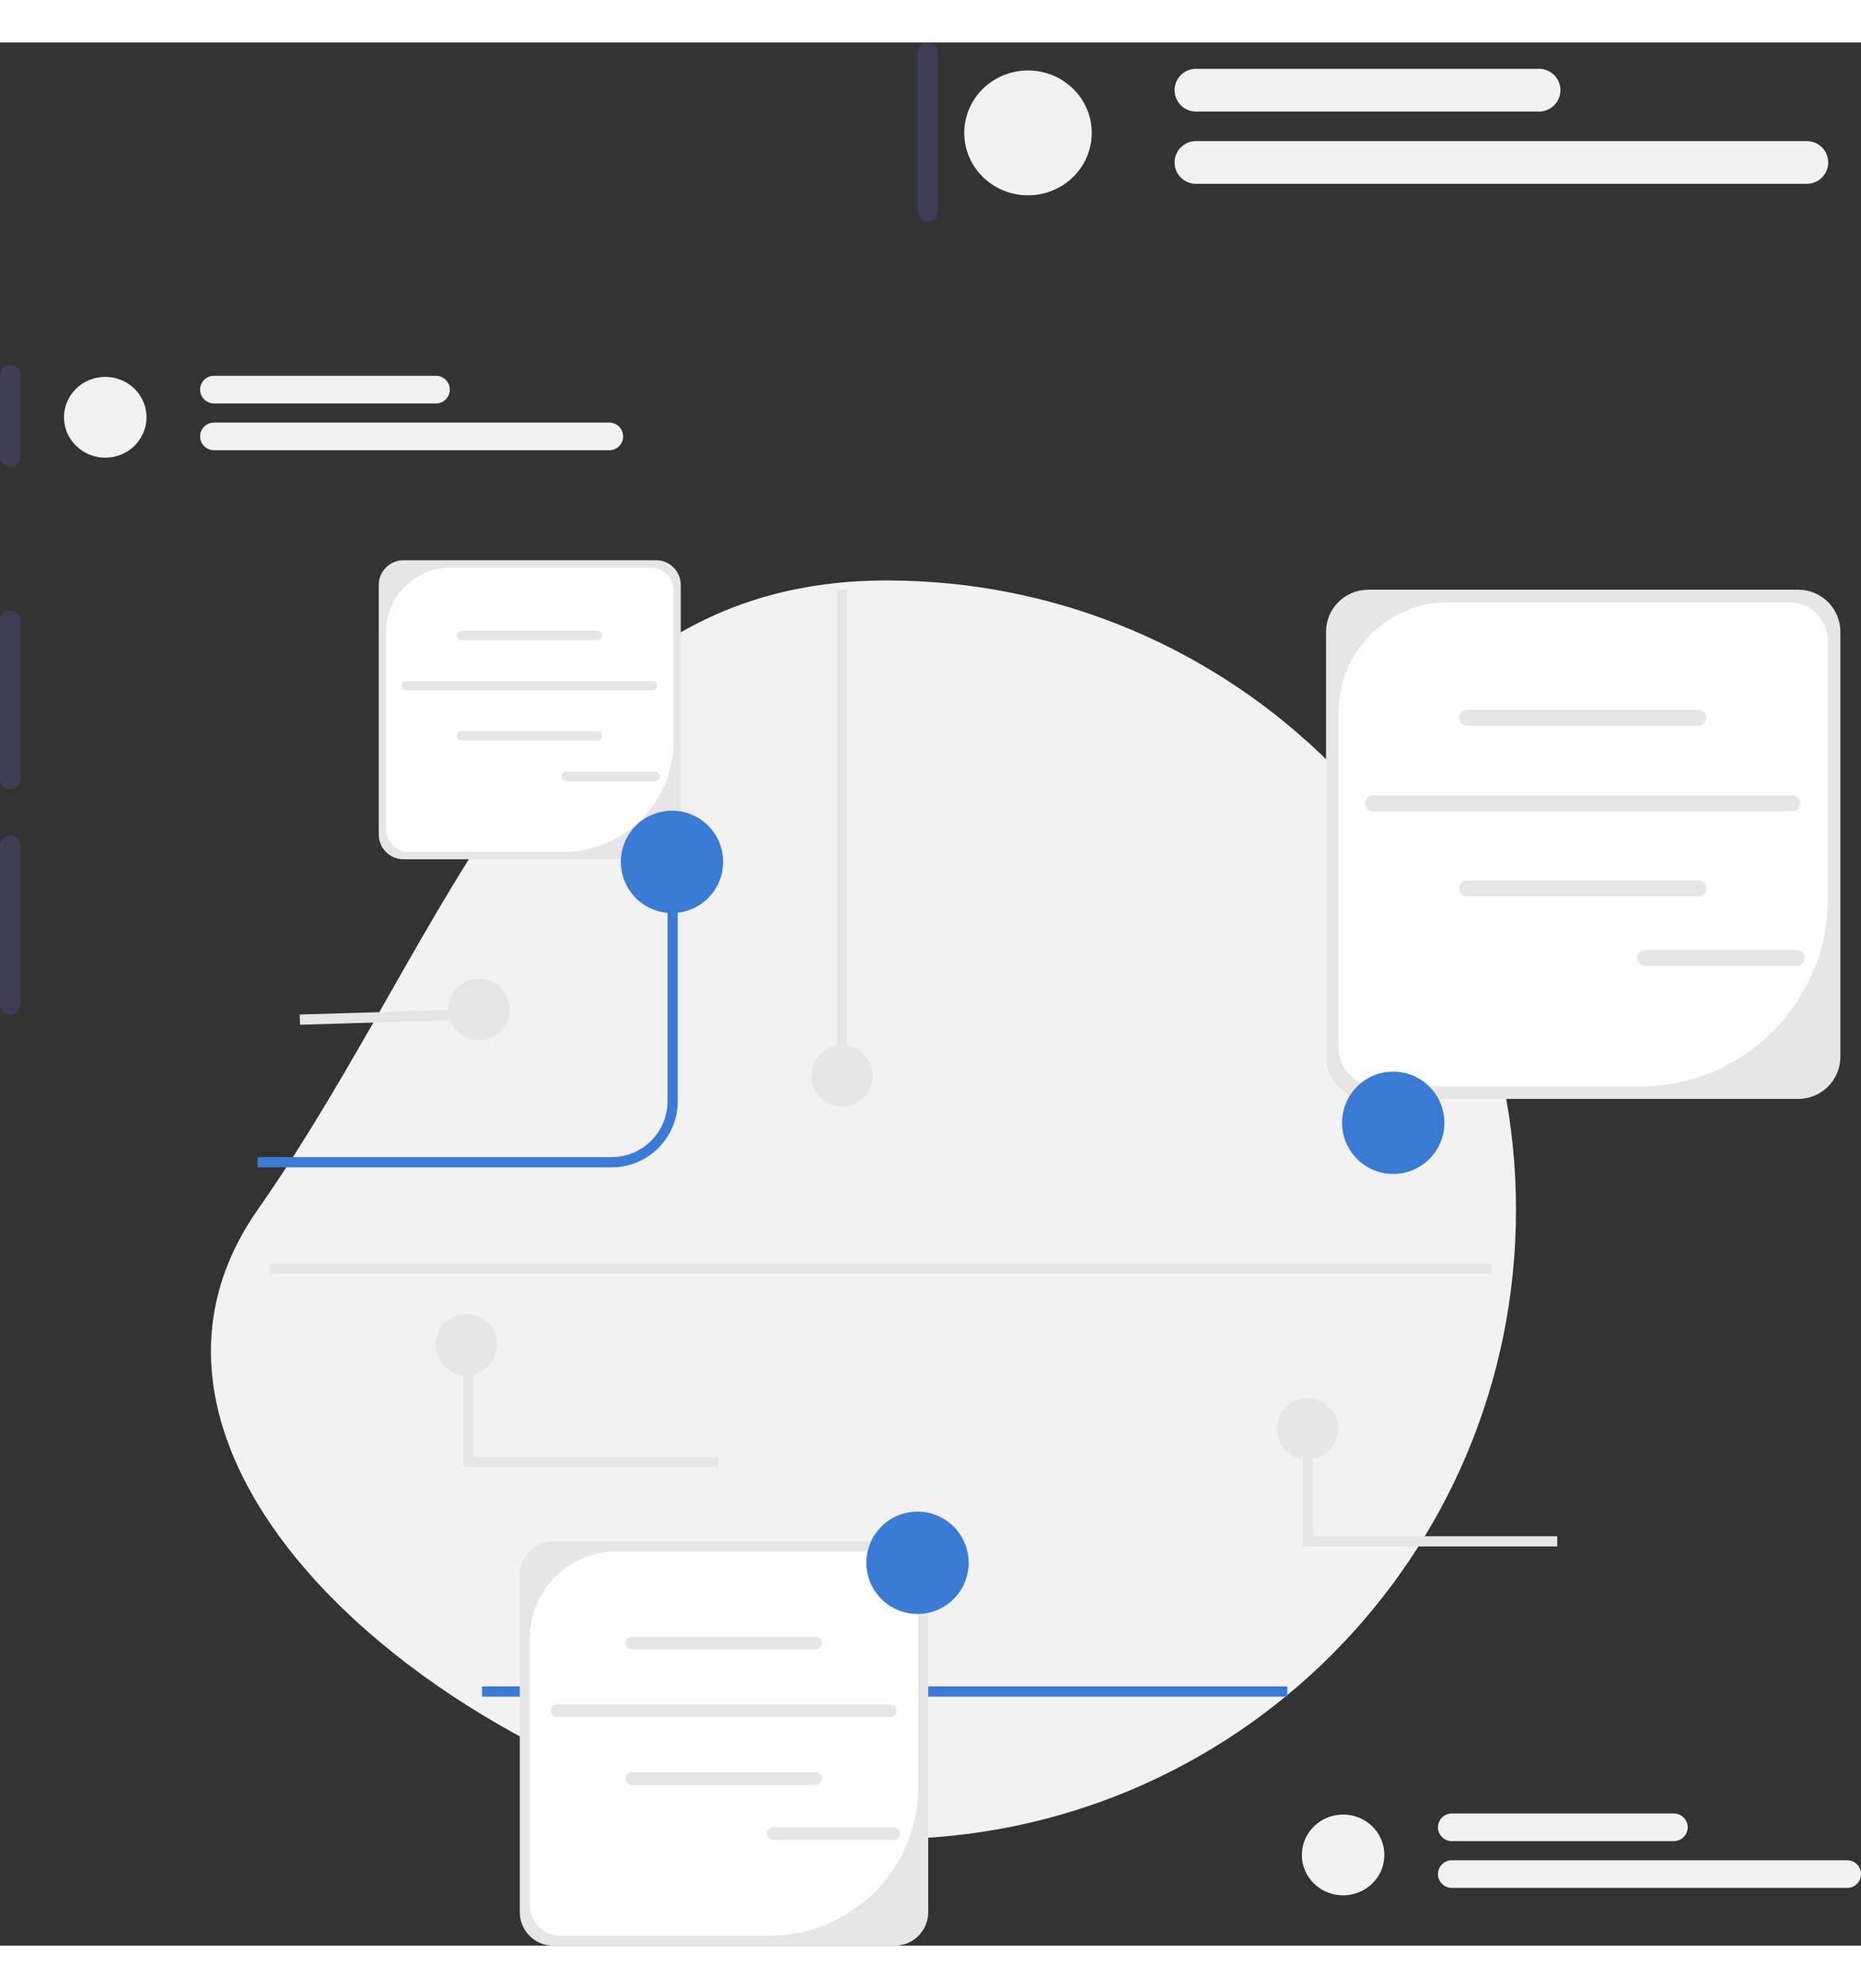 
<svg width="1028px" height="1098px" viewBox="0 0 1028 1051.072" version="1.1" xmlns="http://www.w3.org/2000/svg" xmlns:xlink="http://www.w3.org/1999/xlink">
    <rect x="0" y="0" width="1028" height="1051.072" fill="#333333" stroke="none"/>
    <g id="Front-Page-Images" stroke="none" stroke-width="1" fill="none" fill-rule="evenodd">
        <g id="undraw_visionary_technology_re_jfp7" transform="translate(0, 0)" fill-rule="nonzero">
            <path d="M489.875,297.103 C681.818,297.103 837.418,452.703 837.418,644.645 C837.418,836.588 681.818,992.188 489.875,992.188 C297.933,992.188 32.292,801.884 142.333,644.645 C252.374,487.407 297.933,297.103 489.875,297.103 Z" id="Path" fill="#F2F2F2"></path>
            <path d="M955.036,313.636 C951.919,313.636 949.385,316.17 949.385,319.287 L949.385,500.122 C949.385,503.239 951.919,505.773 955.036,505.773 C958.152,505.773 960.687,503.239 960.687,500.122 L960.687,319.287 C960.687,316.17 958.152,313.636 955.036,313.636 Z" id="Path" fill="#3F3D56"></path>
            <path d="M5.651,178.01 C2.534,178.01 0,180.544 0,183.661 L0,228.869 C0,231.986 2.534,234.521 5.651,234.521 C8.768,234.521 11.302,231.986 11.302,228.869 L11.302,183.661 C11.302,180.544 8.768,178.01 5.651,178.01 Z" id="Path" fill="#3F3D56"></path>
            <path d="M5.651,313.636 C2.534,313.636 0,316.17 0,319.287 L0,406.879 C0,409.996 2.534,412.53 5.651,412.53 C8.768,412.53 11.302,409.996 11.302,406.879 L11.302,319.287 C11.302,316.17 8.768,313.636 5.651,313.636 Z" id="Path" fill="#3F3D56"></path>
            <path d="M5.651,437.96 C2.534,437.96 0,440.495 0,443.611 L0,531.203 C0,534.32 2.534,536.854 5.651,536.854 C8.768,536.854 11.302,534.32 11.302,531.203 L11.302,443.611 C11.302,440.495 8.768,437.96 5.651,437.96 Z" id="Path" fill="#3F3D56"></path>
            <path d="M512.48,0 C509.363,0 506.829,2.534 506.829,5.651 L506.829,93.243 C506.829,96.36 509.363,98.894 512.48,98.894 C515.596,98.894 518.131,96.36 518.131,93.243 L518.131,5.651 C518.131,2.534 515.596,0 512.48,0 Z" id="Path" fill="#3F3D56"></path>
            <path d="M337.919,621.219 L142.333,621.219 L142.333,615.568 L337.919,615.568 C354.91,615.568 368.733,601.743 368.733,584.751 L368.733,452.508 L374.384,452.508 L374.384,584.751 C374.384,604.859 358.026,621.219 337.919,621.219 L337.919,621.219 Z" id="Path" fill="#3A7BD5"></path>
            <rect id="Rectangle" fill="#3A7BD5" x="266.272" y="907.885" width="444.843" height="5.651"></rect>
            <g id="Group" transform="translate(732.494, 302.216)">
                <path d="M260.86,281.215 L23.254,281.215 C10.432,281.215 0,270.784 0,257.961 L0,23.254 C0,10.432 10.432,0 23.254,0 L260.86,0 C273.682,0 284.114,10.432 284.114,23.254 L284.114,257.961 C284.114,270.784 273.682,281.215 260.86,281.215 Z" id="Path" fill="#E6E6E6"></path>
                <path d="M67.504,6.928 C34.049,6.928 6.928,34.049 6.928,67.504 L6.928,252.981 C6.928,264.748 16.467,274.287 28.234,274.287 L173.523,274.287 C230.774,274.287 277.185,227.876 277.185,170.625 L277.185,28.234 C277.185,16.467 267.646,6.928 255.88,6.928 L67.504,6.928 L67.504,6.928 L67.504,6.928 Z" id="Path" fill="#FFFFFF"></path>
                <g transform="translate(21.614, 66.294)" fill="#E6E6E6" id="Path">
                    <path d="M184.08,8.841 L56.307,8.841 C53.869,8.841 51.886,6.858 51.886,4.42 C51.886,1.983 53.869,0 56.307,0 L184.08,0 C186.518,0 188.5,1.983 188.5,4.42 C188.5,6.858 186.518,8.841 184.08,8.841 Z"></path>
                    <path d="M184.08,103.112 L56.307,103.112 C53.869,103.112 51.886,101.128 51.886,98.691 C51.886,96.253 53.869,94.27 56.307,94.27 L184.08,94.27 C186.518,94.27 188.5,96.253 188.5,98.691 C188.5,101.128 186.518,103.112 184.08,103.112 Z"></path>
                    <path d="M235.966,56.008 L4.421,56.008 C1.983,56.008 0,54.024 0,51.586 C0,49.149 1.984,47.166 4.421,47.166 L235.966,47.166 C238.404,47.166 240.386,49.149 240.386,51.586 C240.386,54.024 238.404,56.008 235.966,56.008 L235.966,56.008 Z"></path>
                </g>
                <path d="M259.945,207.736 L176.298,207.736 C173.861,207.736 171.877,205.753 171.877,203.315 C171.877,200.878 173.861,198.895 176.298,198.895 L259.945,198.895 C262.382,198.895 264.365,200.878 264.365,203.315 C264.365,205.753 262.382,207.736 259.945,207.736 Z" id="Path" fill="#E6E6E6"></path>
            </g>
            <g id="Group" transform="translate(287.132, 827.769)">
                <path d="M207.14,223.304 L18.465,223.304 C8.283,223.304 0,215.02 0,204.838 L0,18.465 C0,8.283 8.283,0 18.465,0 L207.14,0 C217.322,0 225.606,8.283 225.606,18.465 L225.606,204.838 C225.606,215.02 217.322,223.304 207.14,223.304 L207.14,223.304 L207.14,223.304 Z" id="Path" fill="#E6E6E6"></path>
                <path d="M53.603,5.502 C27.037,5.502 5.502,27.037 5.502,53.603 L5.502,200.884 C5.502,210.228 13.076,217.802 22.42,217.802 L137.789,217.802 C183.25,217.802 220.104,180.949 220.104,135.488 L220.104,22.42 C220.104,13.076 212.529,5.502 203.186,5.502 L53.603,5.502 L53.603,5.502 L53.603,5.502 Z" id="Path" fill="#FFFFFF"></path>
                <g transform="translate(17.163, 52.642)" fill="#E6E6E6" id="Path">
                    <path d="M146.172,7.021 L44.712,7.021 C42.776,7.021 41.201,5.446 41.201,3.51 C41.201,1.574 42.776,0 44.712,0 L146.172,0 C148.108,0 149.682,1.574 149.682,3.51 C149.682,5.446 148.108,7.021 146.172,7.021 Z"></path>
                    <path d="M146.172,81.878 L44.712,81.878 C42.776,81.878 41.201,80.303 41.201,78.367 C41.201,76.432 42.776,74.857 44.712,74.857 L146.172,74.857 C148.108,74.857 149.682,76.432 149.682,78.367 C149.682,80.303 148.108,81.878 146.172,81.878 Z"></path>
                    <path d="M187.373,44.474 L3.511,44.474 C1.575,44.474 0,42.899 0,40.963 C0,39.027 1.575,37.453 3.511,37.453 L187.373,37.453 C189.309,37.453 190.883,39.027 190.883,40.963 C190.883,42.899 189.309,44.474 187.373,44.474 Z"></path>
                </g>
                <path d="M206.414,164.957 L139.993,164.957 C138.057,164.957 136.482,163.382 136.482,161.446 C136.482,159.51 138.057,157.936 139.993,157.936 L206.414,157.936 C208.349,157.936 209.924,159.51 209.924,161.446 C209.924,163.382 208.349,164.957 206.414,164.957 Z" id="Path" fill="#E6E6E6"></path>
            </g>
            <g id="Group" transform="translate(209.211, 285.939)">
                <path d="M153.189,165.143 L13.656,165.143 C6.126,165.143 0,159.017 0,151.487 L0,13.656 C0,6.126 6.126,0 13.656,0 L153.189,0 C160.719,0 166.845,6.126 166.845,13.656 L166.845,151.487 C166.845,159.017 160.719,165.143 153.189,165.143 L153.189,165.143 L153.189,165.143 Z" id="Path" fill="#E6E6E6"></path>
                <path d="M39.641,4.069 C19.995,4.069 4.069,19.995 4.069,39.641 L4.069,148.563 C4.069,155.473 9.67,161.074 16.58,161.074 L101.901,161.074 C135.522,161.074 162.776,133.819 162.776,100.199 L162.776,16.58 C162.776,9.67 157.175,4.069 150.265,4.069 L39.641,4.069 L39.641,4.069 L39.641,4.069 Z" id="Path" fill="#FFFFFF"></path>
                <g transform="translate(12.693, 38.931)" fill="#E6E6E6" id="Path">
                    <path d="M108.101,5.192 L33.066,5.192 C31.635,5.192 30.47,4.027 30.47,2.596 C30.47,1.164 31.635,0 33.066,0 L108.101,0 C109.532,0 110.696,1.164 110.696,2.596 C110.696,4.027 109.532,5.192 108.101,5.192 Z"></path>
                    <path d="M108.101,60.552 L33.066,60.552 C31.635,60.552 30.47,59.387 30.47,57.956 C30.47,56.524 31.635,55.36 33.066,55.36 L108.101,55.36 C109.532,55.36 110.696,56.524 110.696,57.956 C110.696,59.387 109.532,60.552 108.101,60.552 Z"></path>
                    <path d="M138.571,32.89 L2.596,32.89 C1.165,32.89 0,31.726 0,30.294 C0,28.863 1.165,27.698 2.596,27.698 L138.571,27.698 C140.002,27.698 141.166,28.863 141.166,30.294 C141.166,31.726 140.002,32.89 138.571,32.89 Z"></path>
                </g>
                <path d="M152.652,121.993 L103.531,121.993 C102.099,121.993 100.934,120.828 100.934,119.396 C100.934,117.965 102.099,116.801 103.531,116.801 L152.652,116.801 C154.083,116.801 155.248,117.965 155.248,119.396 C155.248,120.828 154.083,121.993 152.652,121.993 Z" id="Path" fill="#E6E6E6"></path>
            </g>
            <circle id="Oval" fill="#3A7BD5" cx="769.605" cy="596.611" r="28.255"></circle>
            <circle id="Oval" fill="#3A7BD5" cx="371.202" cy="452.508" r="28.255"></circle>
            <circle id="Oval" fill="#3A7BD5" cx="506.829" cy="839.608" r="28.255"></circle>
            <g id="Group" transform="translate(532.648, 14.548)" fill="#F2F2F2">
                <ellipse id="Oval" cx="35.216" cy="35.381" rx="35.216" ry="34.474"></ellipse>
                <path d="M317.524,23.587 L127.972,23.587 C121.47,23.587 116.179,18.296 116.179,11.794 C116.179,5.291 121.47,0 127.972,0 L317.524,0 C324.027,0 329.318,5.291 329.318,11.794 C329.318,18.296 324.027,23.587 317.524,23.587 L317.524,23.587 Z" id="Path"></path>
                <path d="M465.451,63.504 L127.972,63.504 C121.47,63.504 116.179,58.213 116.179,51.71 C116.179,45.208 121.47,39.917 127.972,39.917 L465.451,39.917 C471.954,39.917 477.245,45.208 477.245,51.71 C477.245,58.213 471.954,63.504 465.451,63.504 Z" id="Path"></path>
            </g>
            <g id="Group" transform="translate(35.351, 184.081)" fill="#F2F2F2">
                <ellipse id="Oval" cx="22.791" cy="22.898" rx="22.791" ry="22.311"></ellipse>
                <path d="M205.497,15.265 L82.822,15.265 C78.613,15.265 75.189,11.841 75.189,7.633 C75.189,3.424 78.613,0 82.822,0 L205.497,0 C209.706,0 213.13,3.424 213.13,7.633 C213.13,11.841 209.706,15.265 205.497,15.265 L205.497,15.265 Z" id="Path"></path>
                <path d="M301.233,41.099 L82.822,41.099 C78.613,41.099 75.189,37.675 75.189,33.466 C75.189,29.258 78.613,25.834 82.822,25.834 L301.233,25.834 C305.442,25.834 308.866,29.258 308.866,33.466 C308.866,37.675 305.442,41.099 301.233,41.099 Z" id="Path"></path>
            </g>
            <g id="Group" transform="translate(719.134, 978.06)" fill="#F2F2F2">
                <ellipse id="Oval" cx="22.791" cy="22.898" rx="22.791" ry="22.311"></ellipse>
                <path d="M205.497,15.265 L82.822,15.265 C78.613,15.265 75.189,11.841 75.189,7.633 C75.189,3.424 78.613,0 82.822,0 L205.497,0 C209.706,0 213.13,3.424 213.13,7.633 C213.13,11.841 209.706,15.265 205.497,15.265 L205.497,15.265 Z" id="Path"></path>
                <path d="M301.233,41.099 L82.822,41.099 C78.613,41.099 75.189,37.675 75.189,33.466 C75.189,29.258 78.613,25.834 82.822,25.834 L301.233,25.834 C305.442,25.834 308.866,29.258 308.866,33.466 C308.866,37.675 305.442,41.099 301.233,41.099 L301.233,41.099 Z" id="Path"></path>
            </g>
            <rect id="Rectangle" fill="#E6E6E6" x="462.326" y="302.302" width="5.651" height="268.427"></rect>
            <circle id="Oval" fill="#E6E6E6" cx="465.151" cy="570.729" r="16.953"></circle>
            <circle id="Oval" fill="#E6E6E6" cx="722.276" cy="765.692" r="16.953"></circle>
            <circle id="Oval" fill="#E6E6E6" cx="264.537" cy="533.997" r="16.953"></circle>
            <polygon id="Rectangle" fill="#E6E6E6" transform="translate(212, 538.252) rotate(-1.734) translate(-212, -538.252)" points="165.622 535.425 258.379 535.425 258.379 541.079 165.622 541.079"></polygon>
            <polygon id="Path" fill="#E6E6E6" points="860.194 830.594 719.607 830.594 719.607 765.692 725.258 765.692 725.258 824.943 860.194 824.943"></polygon>
            <circle id="Oval" fill="#E6E6E6" cx="257.579" cy="719.113" r="16.953"></circle>
            <polygon id="Path" fill="#E6E6E6" points="396.648 786.841 256.061 786.841 256.061 721.939 261.712 721.939 261.712 781.19 396.648 781.19"></polygon>
            <rect id="Rectangle" fill="#E6E6E6" x="148.739" y="674.383" width="675.257" height="5.651"></rect>
        </g>
    </g>
</svg>